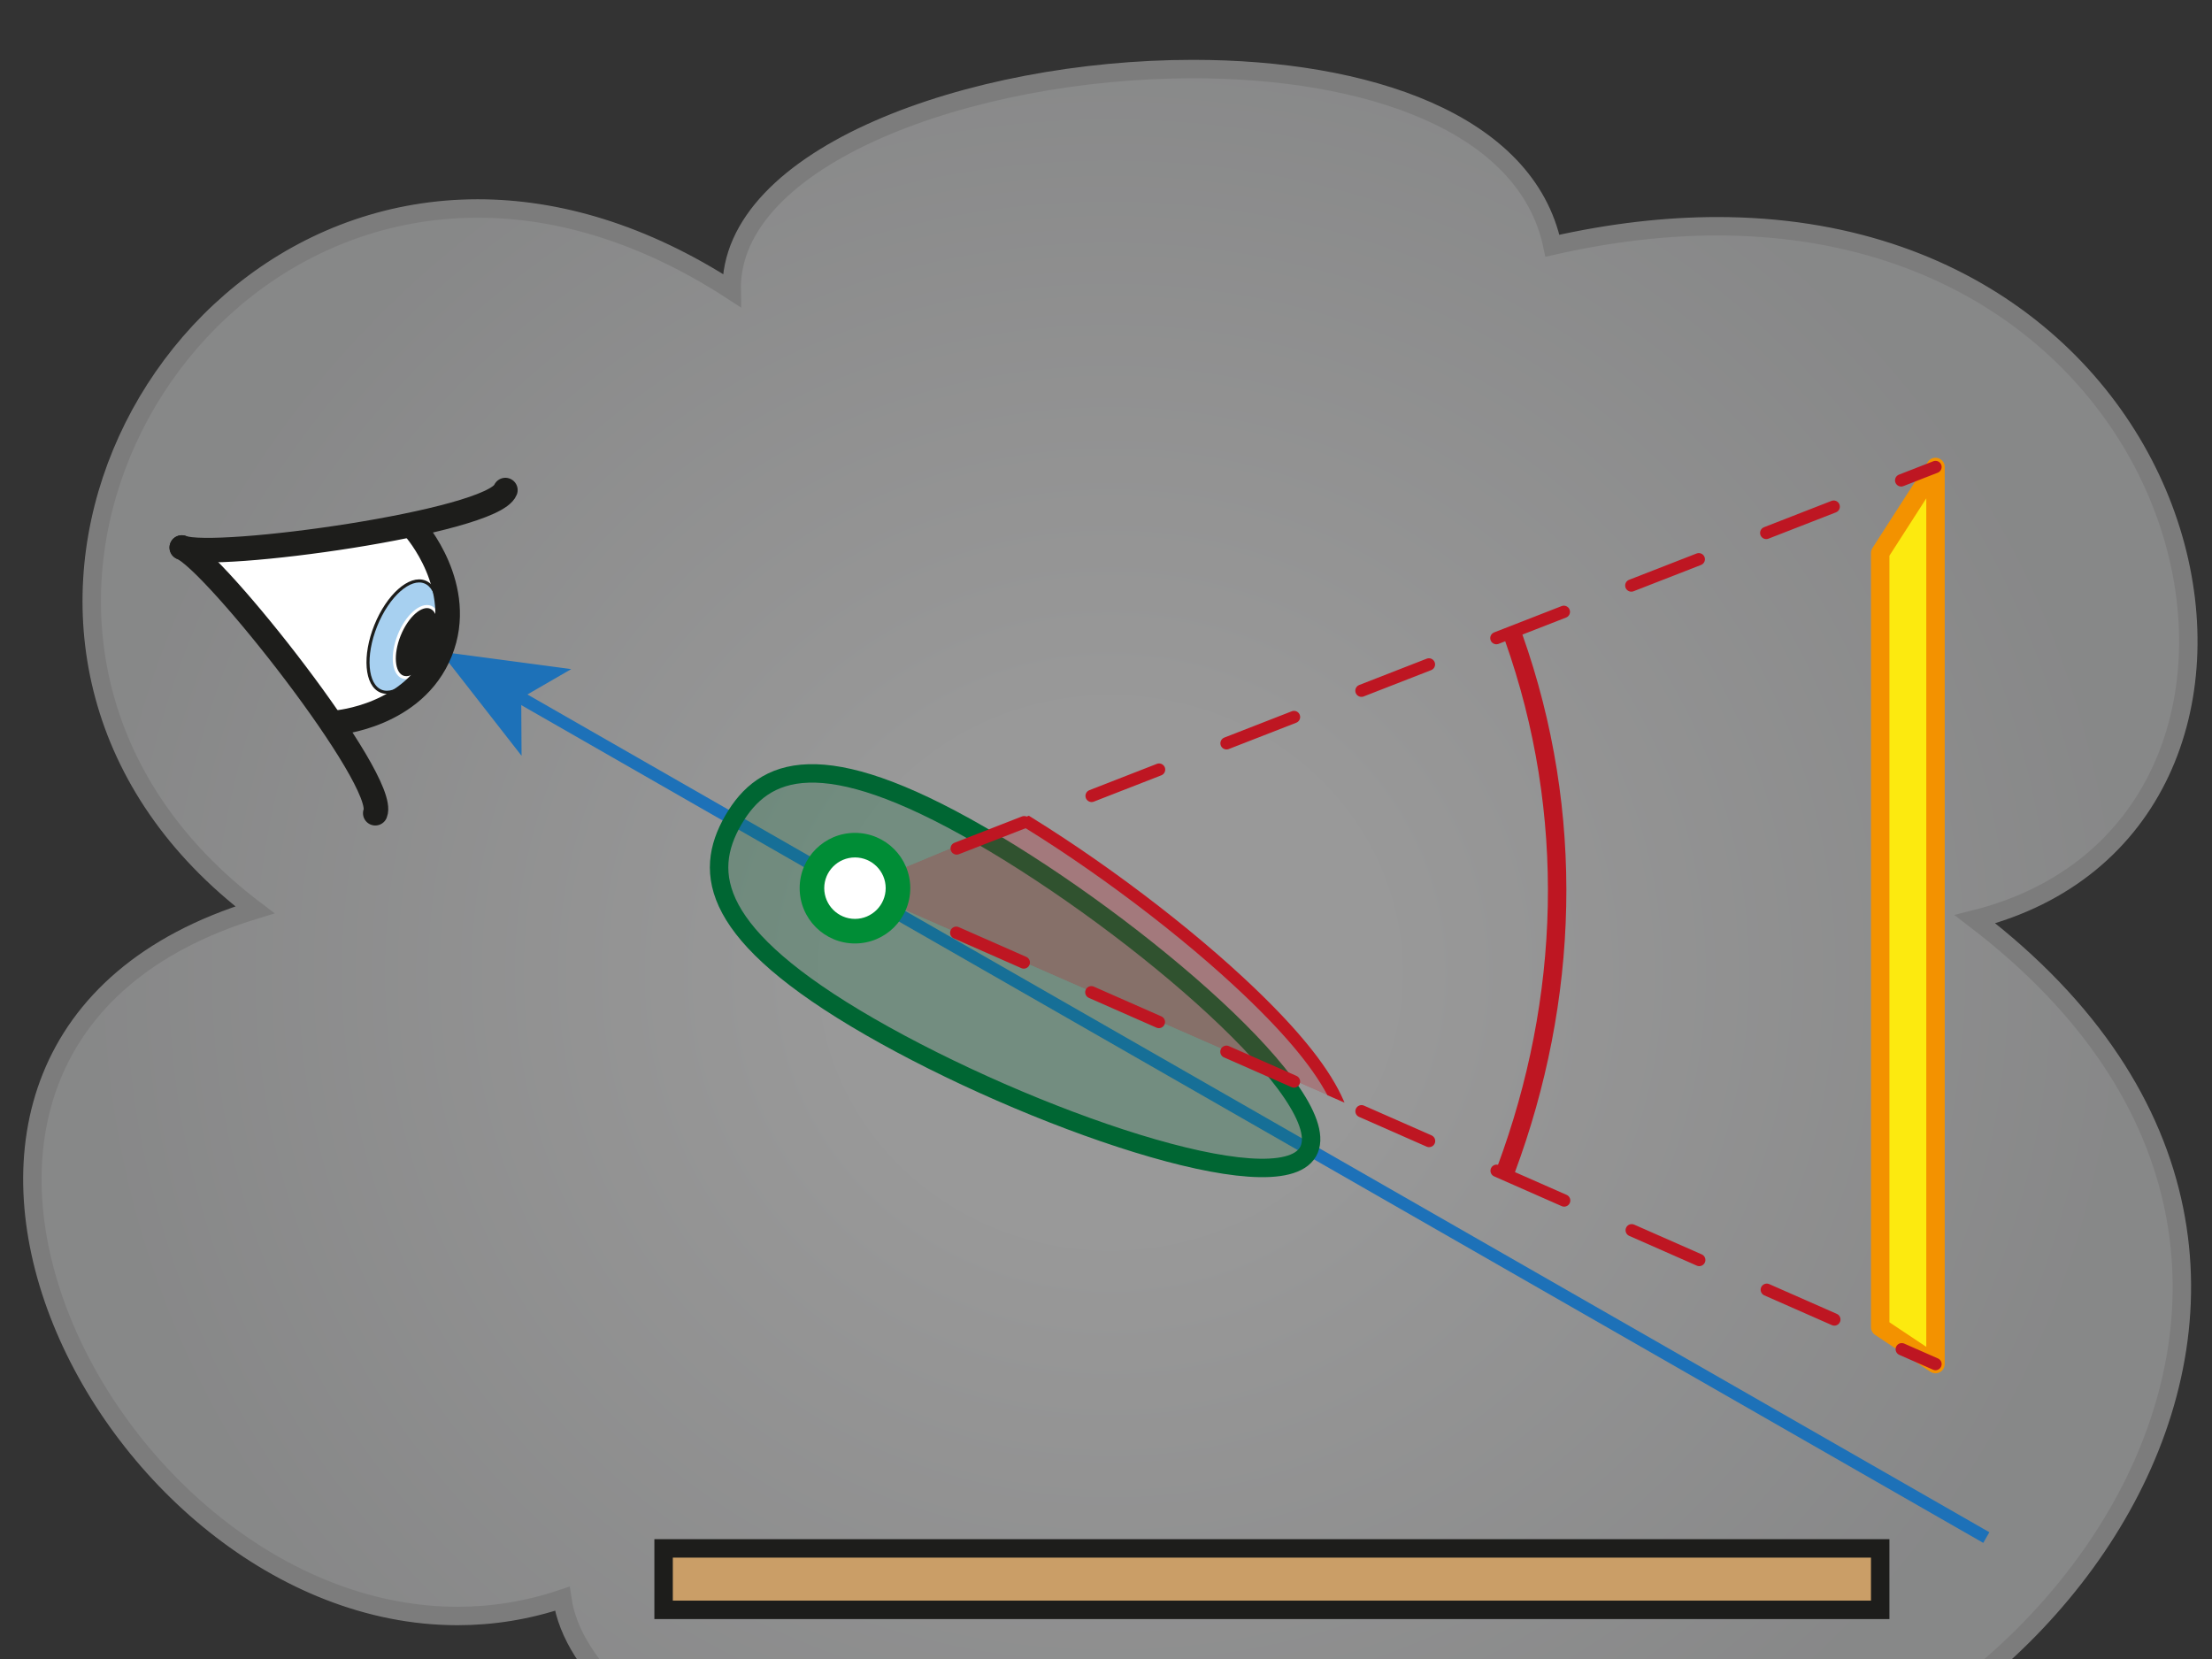<?xml version="1.0" encoding="UTF-8" standalone="no"?>
<!-- Created with Inkscape (http://www.inkscape.org/) -->

<svg
   xmlns:dc="http://purl.org/dc/elements/1.1/"
   xmlns:cc="http://creativecommons.org/ns#"
   xmlns:rdf="http://www.w3.org/1999/02/22-rdf-syntax-ns#"
   xmlns:svg="http://www.w3.org/2000/svg"
   xmlns="http://www.w3.org/2000/svg"
   xmlns:sodipodi="http://sodipodi.sourceforge.net/DTD/sodipodi-0.dtd"
   xmlns:inkscape="http://www.inkscape.org/namespaces/inkscape"
   id="svg2"
   version="1.1"
   inkscape:version="0.91 r13725"
   xml:space="preserve"
   width="112.5"
   height="84.375"
   viewBox="0 0 112.5 84.375"
   sodipodi:docname="applications-03.svg"><rect x="0" y="0" width="112.5" height="84.375" fill="#333333" stroke="none"/><defs
     id="defs6"><clipPath
       clipPathUnits="userSpaceOnUse"
       id="clipPath16"><path
         d="m 0,67.5 90,0 L 90,0 0,0 0,67.5 Z"
         id="path18"
         inkscape:connector-curvature="0" /></clipPath><clipPath
       clipPathUnits="userSpaceOnUse"
       id="clipPath24"><path
         d="m 0.942,65.065 88.469,0 0,-74.298 -88.469,0 0,74.298 z"
         id="path26"
         inkscape:connector-curvature="0" /></clipPath><clipPath
       clipPathUnits="userSpaceOnUse"
       id="clipPath28"><path
         d="m 48.54,64.69 c -9.046,0 -18.881,-3.553 -18.77,-9.007 -3.596,2.335 -7.109,3.335 -10.329,3.335 C 5.585,59.018 -2.892,40.534 10.369,30.481 -7.5,25.009 4.214,1.75 18.613,1.75 c 1.404,0 2.833,0.221 4.263,0.702 0.828,-5.782 13.578,-11.309 23.269,-11.309 5.407,0 9.863,1.719 10.768,6.075 2.893,-2.308 6.23,-3.316 9.632,-3.316 15.748,0 32.876,21.628 13.812,36.198 14.892,3.752 10.121,28.194 -10.483,28.194 -2.078,0 -4.315,-0.249 -6.711,-0.793 -1.059,5.05 -7.606,7.189 -14.623,7.189"
         id="path30"
         inkscape:connector-curvature="0" /></clipPath><radialGradient
       fx="0"
       fy="0"
       cx="0"
       cy="0"
       r="1"
       gradientUnits="userSpaceOnUse"
       gradientTransform="matrix(-41.319,0,0,-39.352,45.177,27.916)"
       spreadMethod="pad"
       id="radialGradient32"><stop
         style="stop-opacity:1;stop-color:#ffffff"
         offset="0"
         id="stop34" /><stop
         style="stop-opacity:1;stop-color:#ffffff"
         offset="0.277"
         id="stop36" /><stop
         style="stop-opacity:1;stop-color:#dcddde"
         offset="1"
         id="stop38" /></radialGradient><clipPath
       clipPathUnits="userSpaceOnUse"
       id="clipPath78"><path
         d="m 0,67.5 90,0 L 90,0 0,0 0,67.5 Z"
         id="path80"
         inkscape:connector-curvature="0" /></clipPath><clipPath
       clipPathUnits="userSpaceOnUse"
       id="clipPath118"><path
         d="m 29.258,36.033 24.088,0 0,-16.055 -24.088,0 0,16.055 z"
         id="path120"
         inkscape:connector-curvature="0" /></clipPath><clipPath
       clipPathUnits="userSpaceOnUse"
       id="clipPath138"><path
         d="M 34.786,31.363 89.991,7.176 87.11,53.17 34.786,31.363 Z"
         id="path140"
         inkscape:connector-curvature="0" /></clipPath><clipPath
       clipPathUnits="userSpaceOnUse"
       id="clipPath146"><path
         d="m 27.822,37.473 26.967,0 0,-18.935 -26.967,0 0,18.935 z"
         id="path148"
         inkscape:connector-curvature="0" /></clipPath><clipPath
       clipPathUnits="userSpaceOnUse"
       id="clipPath166"><path
         d="m 0,67.5 90,0 L 90,0 0,0 0,67.5 Z"
         id="path168"
         inkscape:connector-curvature="0" /></clipPath><clipPath
       clipPathUnits="userSpaceOnUse"
       id="clipPath204"><path
         d="m 80.751,17.202 5.938,0 0,5.405 -5.938,0 0,-5.405 z"
         id="path206"
         inkscape:connector-curvature="0" /></clipPath><clipPath
       clipPathUnits="userSpaceOnUse"
       id="clipPath220"><path
         d="m 25.298,28.764 2.994,0 0,2.973 -2.994,0 0,-2.973 z"
         id="path222"
         inkscape:connector-curvature="0" /></clipPath><clipPath
       clipPathUnits="userSpaceOnUse"
       id="clipPath232"><path
         d="m 56.355,27.849 5.999,0 0,6 -5.999,0 0,-6 z"
         id="path234"
         inkscape:connector-curvature="0" /></clipPath><clipPath
       clipPathUnits="userSpaceOnUse"
       id="clipPath248"><path
         d="m 0,67.5 90,0 L 90,0 0,0 0,67.5 Z"
         id="path250"
         inkscape:connector-curvature="0" /></clipPath><clipPath
       clipPathUnits="userSpaceOnUse"
       id="clipPath276"><path
         d="m 6.962,47.117 3,0 0,3.001 -3,0 0,-3.001 z"
         id="path278"
         inkscape:connector-curvature="0" /></clipPath><clipPath
       clipPathUnits="userSpaceOnUse"
       id="clipPath288"><path
         d="m 0,67.5 90,0 L 90,0 0,0 0,67.5 Z"
         id="path290"
         inkscape:connector-curvature="0" /></clipPath><clipPath
       clipPathUnits="userSpaceOnUse"
       id="clipPath324"><path
         d="m 9.58,48.617 71.933,0 0,14.991 -71.933,0 0,-14.991 z"
         id="path326"
         inkscape:connector-curvature="0" /></clipPath><clipPath
       clipPathUnits="userSpaceOnUse"
       id="clipPath436"><path
         d="m 0,67.5 90,0 L 90,0 0,0 0,67.5 Z"
         id="path438"
         inkscape:connector-curvature="0" /></clipPath></defs><sodipodi:namedview
     pagecolor="#ffffff"
     bordercolor="#666666"
     borderopacity="1"
     objecttolerance="10"
     gridtolerance="10"
     guidetolerance="10"
     inkscape:pageopacity="0"
     inkscape:pageshadow="2"
     inkscape:window-width="1280"
     inkscape:window-height="707"
     id="namedview4"
     showgrid="false"
     inkscape:zoom="12.34713"
     inkscape:cx="57.298398"
     inkscape:cy="37.450441"
     inkscape:window-x="0"
     inkscape:window-y="1"
     inkscape:window-maximized="1"
     inkscape:current-layer="g10" /><g
     id="g10"
     inkscape:groupmode="layer"
     inkscape:label="applications-diagram-2"
     transform="matrix(1.25,0,0,-1.25,0,84.375)"><g
       id="g12"><g
         id="g14"
         clip-path="url(#clipPath16)"><g
           id="g20"><g
             id="g22" /><g
             id="g40"><g
               clip-path="url(#clipPath24)"
               id="g42"
               style="opacity:0.5"><g
                 id="g44"><g
                   clip-path="url(#clipPath28)"
                   id="g46"><g
                     id="g48"><g
                       id="g50"><path
                         d="m 48.54,64.69 c -9.046,0 -18.881,-3.553 -18.77,-9.007 -3.596,2.335 -7.109,3.335 -10.329,3.335 C 5.585,59.018 -2.892,40.534 10.369,30.481 -7.5,25.009 4.214,1.75 18.613,1.75 c 1.404,0 2.833,0.221 4.263,0.702 0.828,-5.782 13.578,-11.309 23.269,-11.309 5.407,0 9.863,1.719 10.768,6.075 2.893,-2.308 6.23,-3.316 9.632,-3.316 15.748,0 32.876,21.628 13.812,36.198 14.892,3.752 10.121,28.194 -10.483,28.194 -2.078,0 -4.315,-0.249 -6.711,-0.793 -1.059,5.05 -7.606,7.189 -14.623,7.189"
                         style="fill:url(#radialGradient32);stroke:none"
                         id="path52"
                         inkscape:connector-curvature="0" /></g></g></g></g><g
                 transform="translate(48.54,64.69)"
                 id="g54"><path
                   d="m 0,0 c -9.046,0 -18.88,-3.554 -18.77,-9.008 -3.596,2.335 -7.108,3.335 -10.329,3.335 -13.856,0 -22.332,-18.483 -9.071,-28.536 -17.87,-5.473 -6.155,-28.731 8.244,-28.731 1.404,0 2.832,0.22 4.263,0.702 0.828,-5.783 13.577,-11.31 23.268,-11.31 5.408,0 9.863,1.72 10.768,6.075 2.894,-2.307 6.231,-3.315 9.632,-3.315 15.748,0 32.877,21.628 13.813,36.197 14.891,3.752 10.12,28.195 -10.484,28.195 -2.078,0 -4.315,-0.25 -6.71,-0.793 C 13.564,-2.14 7.017,0 0,0"
                   style="fill:none;stroke:#c6c6c6;stroke-width:0.75;stroke-linecap:butt;stroke-linejoin:miter;stroke-miterlimit:10;stroke-dasharray:none;stroke-opacity:1"
                   id="path56"
                   inkscape:connector-curvature="0" /></g></g></g></g></g></g><g
       id="g58"
       transform="translate(76.5,13.5)"><path
         d="M 0,0 0,31.5 2.25,35 2.25,-1.5 0,0 Z"
         style="fill:#fcea0f;fill-opacity:1;fill-rule:nonzero;stroke:none"
         id="path60"
         inkscape:connector-curvature="0" /></g><g
       id="g62"
       transform="translate(76.5,13.5)"><path
         d="M 0,0 0,31.5 2.25,35 2.25,-1.5 0,0 Z"
         style="fill:none;stroke:#f39200;stroke-width:0.75;stroke-linecap:round;stroke-linejoin:round;stroke-miterlimit:10;stroke-dasharray:none;stroke-opacity:1"
         id="path64"
         inkscape:connector-curvature="0" /></g><g
       id="g66"
       transform="translate(20.978,39.231)"><path
         d="M 0,0 59.839,-34.29"
         style="fill:none;stroke:#1d71b8;stroke-width:0.5;stroke-linecap:butt;stroke-linejoin:miter;stroke-miterlimit:10;stroke-dasharray:none;stroke-opacity:1"
         id="path68"
         inkscape:connector-curvature="0" /></g><g
       id="g70"
       transform="translate(17.915,40.986)"><path
         d="M 0,0 3.306,-4.237 3.292,-1.887 5.327,-0.71 0,0 Z"
         style="fill:#1d71b8;fill-opacity:1;fill-rule:nonzero;stroke:none"
         id="path72"
         inkscape:connector-curvature="0" /></g><g
       id="g74"><g
         id="g76"
         clip-path="url(#clipPath78)"><g
           id="g82"
           transform="translate(7.397,45.222)"><path
             d="M 0,0 C 0,0 2.223,-0.384 9.479,0.767 10.69,-1.03 11.326,-2.229 10.518,-4.235 9.711,-6.241 8.422,-6.665 6.303,-7.122 1.869,-1.265 0,0 0,0"
             style="fill:#ffffff;fill-opacity:1;fill-rule:nonzero;stroke:none"
             id="path84"
             inkscape:connector-curvature="0" /></g><g
           id="g86"
           transform="translate(15.289,42.046)"><path
             d="M 0,0 C 0.493,1.225 1.39,2.02 2.002,1.773 2.617,1.525 2.715,0.33 2.222,-0.895 1.727,-2.123 0.829,-2.915 0.215,-2.668 -0.397,-2.421 -0.494,-1.229 0,0"
             style="fill:#a7d0f0;fill-opacity:1;fill-rule:nonzero;stroke:none"
             id="path88"
             inkscape:connector-curvature="0" /></g><g
           id="g90"
           transform="translate(15.289,42.046)"><path
             d="M 0,0 C 0.493,1.225 1.39,2.02 2.002,1.773 2.617,1.525 2.715,0.33 2.222,-0.895 1.727,-2.123 0.829,-2.915 0.215,-2.668 -0.397,-2.421 -0.494,-1.229 0,0 Z"
             style="fill:none;stroke:#1d1d1b;stroke-width:0.125;stroke-linecap:butt;stroke-linejoin:miter;stroke-miterlimit:10;stroke-dasharray:none;stroke-opacity:1"
             id="path92"
             inkscape:connector-curvature="0" /></g><g
           id="g94"
           transform="translate(16.243,41.66)"><path
             d="M 0,0 C 0.315,0.782 0.89,1.29 1.282,1.132 1.673,0.975 1.736,0.21 1.421,-0.572 1.105,-1.356 0.531,-1.862 0.139,-1.705 -0.252,-1.548 -0.315,-0.785 0,0"
             style="fill:#1d1d1b;fill-opacity:1;fill-rule:nonzero;stroke:none"
             id="path96"
             inkscape:connector-curvature="0" /></g><g
           id="g98"
           transform="translate(16.243,41.66)"><path
             d="M 0,0 C 0.315,0.782 0.89,1.29 1.282,1.132 1.673,0.975 1.736,0.21 1.421,-0.572 1.105,-1.356 0.531,-1.862 0.139,-1.705 -0.252,-1.548 -0.315,-0.785 0,0 Z"
             style="fill:none;stroke:#ffffff;stroke-width:0.125;stroke-linecap:butt;stroke-linejoin:miter;stroke-miterlimit:10;stroke-dasharray:none;stroke-opacity:1"
             id="path100"
             inkscape:connector-curvature="0" /></g><g
           id="g102"
           transform="translate(7.397,45.222)"><path
             d="M 0,0 C 1.317,-0.53 12.634,1.025 13.165,2.338"
             style="fill:none;stroke:#1d1d1b;stroke-width:1;stroke-linecap:round;stroke-linejoin:miter;stroke-miterlimit:4;stroke-dasharray:none;stroke-opacity:1"
             id="path104"
             inkscape:connector-curvature="0" /></g><g
           id="g106"
           transform="translate(7.397,45.222)"><path
             d="M 0,0 C 1.317,-0.53 8.399,-9.492 7.872,-10.809"
             style="fill:none;stroke:#1d1d1b;stroke-width:1;stroke-linecap:round;stroke-linejoin:miter;stroke-miterlimit:4;stroke-dasharray:none;stroke-opacity:1"
             id="path108"
             inkscape:connector-curvature="0" /></g><g
           id="g110"
           transform="translate(16.876,45.988)"><path
             d="M 0,0 C 0,0 2.098,-2.373 1.039,-5.002 -0.019,-7.631 -3.176,-7.889 -3.176,-7.889"
             style="fill:none;stroke:#1d1d1b;stroke-width:1;stroke-linecap:round;stroke-linejoin:miter;stroke-miterlimit:4;stroke-dasharray:none;stroke-opacity:1"
             id="path112"
             inkscape:connector-curvature="0" /></g><g
           id="g114"><g
             id="g116" /><g
             id="g122"><g
               clip-path="url(#clipPath118)"
               id="g124"
               style="opacity:0.25"><g
                 transform="translate(53.219,20.635)"
                 id="g126"><path
                   d="m 0,0 c 1.242,2.152 -6.885,9.166 -13.343,12.892 -6.458,3.725 -8.803,2.752 -10.045,0.599 -1.241,-2.153 -0.911,-4.67 5.548,-8.395 C -11.382,1.37 -1.242,-2.153 0,0"
                   style="fill:#006633;fill-opacity:1;fill-rule:nonzero;stroke:none"
                   id="path128"
                   inkscape:connector-curvature="0" /></g></g></g></g><g
           id="g130"
           transform="translate(53.219,20.635)"><path
             d="m 0,0 c 1.242,2.152 -6.885,9.166 -13.343,12.892 -6.458,3.725 -8.803,2.752 -10.045,0.599 -1.241,-2.153 -0.911,-4.67 5.548,-8.395 C -11.382,1.37 -1.242,-2.153 0,0 Z"
             style="fill:none;stroke:#006633;stroke-width:0.75;stroke-linecap:round;stroke-linejoin:round;stroke-miterlimit:10;stroke-dasharray:none;stroke-opacity:1"
             id="path132"
             inkscape:connector-curvature="0" /></g></g></g><g
       id="g134"><g
         id="g136"
         clip-path="url(#clipPath138)"><g
           id="g142"><g
             id="g144" /><g
             id="g150"><g
               clip-path="url(#clipPath146)"
               id="g152"
               style="opacity:0.25"><g
                 transform="translate(51.361,18.538)"
                 id="g154"><path
                   d="m 0,0 c -3.951,0.001 -11.746,3.086 -16.702,5.945 -3.881,2.24 -8.735,5.749 -6.075,10.363 1.006,1.743 2.507,2.627 4.463,2.627 1.931,0 4.4,-0.883 7.549,-2.7 3.304,-1.905 7.066,-4.674 9.818,-7.226 C 2.812,5.524 4.099,3.1 3.106,1.377 2.579,0.464 1.534,0 0,0"
                   style="fill:#be1622;fill-opacity:1;fill-rule:nonzero;stroke:none"
                   id="path156"
                   inkscape:connector-curvature="0" /></g></g></g></g><g
           id="g158"
           transform="translate(51.361,18.538)"><path
             d="m 0,0 c -3.951,0.001 -11.746,3.086 -16.702,5.945 -3.881,2.24 -8.735,5.749 -6.075,10.363 1.006,1.743 2.507,2.627 4.463,2.627 1.931,0 4.4,-0.883 7.549,-2.7 3.304,-1.905 7.066,-4.674 9.818,-7.226 C 2.812,5.524 4.099,3.1 3.106,1.377 2.579,0.464 1.534,0 0,0 Z"
             style="fill:none;stroke:#be1622;stroke-width:0.5;stroke-linecap:round;stroke-linejoin:round;stroke-miterlimit:10;stroke-dasharray:none;stroke-opacity:1"
             id="path160"
             inkscape:connector-curvature="0" /></g></g></g><g
       id="g162"><g
         id="g164"
         clip-path="url(#clipPath166)"><g
           id="g170"
           transform="translate(34.786,31.363)"><path
             d="M 0,0 1.373,-0.604"
             style="fill:none;stroke:#be1622;stroke-width:0.5;stroke-linecap:round;stroke-linejoin:miter;stroke-miterlimit:10;stroke-dasharray:none;stroke-opacity:1"
             id="path172"
             inkscape:connector-curvature="0" /></g><g
           id="g174"
           transform="translate(38.907,29.549)"><path
             d="M 0,0 37.097,-16.339"
             style="fill:none;stroke:#be1622;stroke-width:0.5;stroke-linecap:round;stroke-linejoin:miter;stroke-miterlimit:10;stroke-dasharray:3.003, 3.003;stroke-dashoffset:0;stroke-opacity:1"
             id="path176"
             inkscape:connector-curvature="0" /></g><g
           id="g178"
           transform="translate(77.377,12.604)"><path
             d="M 0,0 1.373,-0.604"
             style="fill:none;stroke:#be1622;stroke-width:0.5;stroke-linecap:round;stroke-linejoin:miter;stroke-miterlimit:10;stroke-dasharray:none;stroke-opacity:1"
             id="path180"
             inkscape:connector-curvature="0" /></g><g
           id="g182"
           transform="translate(78.75,48.5)"><path
             d="M 0,0 -1.397,-0.545"
             style="fill:none;stroke:#be1622;stroke-width:0.5;stroke-linecap:round;stroke-linejoin:miter;stroke-miterlimit:10;stroke-dasharray:none;stroke-opacity:1"
             id="path184"
             inkscape:connector-curvature="0" /></g><g
           id="g186"
           transform="translate(74.608,46.886)"><path
             d="M 0,0 -37.052,-14.442"
             style="fill:none;stroke:#be1622;stroke-width:0.5;stroke-linecap:round;stroke-linejoin:miter;stroke-miterlimit:10;stroke-dasharray:2.946, 2.946;stroke-dashoffset:0;stroke-opacity:1"
             id="path188"
             inkscape:connector-curvature="0" /></g><g
           id="g190"
           transform="translate(36.184,31.908)"><path
             d="M 0,0 -1.398,-0.545"
             style="fill:none;stroke:#be1622;stroke-width:0.5;stroke-linecap:round;stroke-linejoin:miter;stroke-miterlimit:10;stroke-dasharray:none;stroke-opacity:1"
             id="path192"
             inkscape:connector-curvature="0" /></g><g
           id="g194"
           transform="translate(61.275,19.904)"><path
             d="M 0,0 C 2.569,6.904 2.862,14.481 0.304,21.68"
             style="fill:none;stroke:#be1622;stroke-width:0.75;stroke-linecap:butt;stroke-linejoin:round;stroke-miterlimit:10;stroke-dasharray:none;stroke-opacity:1"
             id="path196"
             inkscape:connector-curvature="0" /></g><path
           d="M 27,4.5 76.5,4.5 76.5,2 27,2 27,4.5 Z"
           style="fill:#ca9e67;fill-opacity:1;fill-rule:nonzero;stroke:#1d1d1b;stroke-width:0.75;stroke-linecap:butt;stroke-linejoin:miter;stroke-miterlimit:10;stroke-dasharray:none;stroke-opacity:1"
           id="path198"
           inkscape:connector-curvature="0" /></g></g><g
       id="attenuation"
       style="opacity:0"><g
         transform="translate(77.625,40.284)"
         id="g300"
         style=""><path
           sodipodi:nodetypes="cc"
           inkscape:connector-curvature="0"
           id="path302"
           style="fill:none;stroke:#f39200;stroke-width:0.5;stroke-linecap:round;stroke-linejoin:miter;stroke-miterlimit:10;stroke-dasharray:0.1, 1;stroke-dashoffset:0;stroke-opacity:1"
           d="M 0,-10.043 -42.839,-8.921" /></g><g
         transform="translate(0,-10.043)"
         id="g12499"
         style=""><g
           id="g304"
           transform="translate(77.625,38.534)"
           style=""><path
             d="M 0,0 C -0.965,0 -1.75,0.786 -1.75,1.752 -1.75,2.716 -0.965,3.5 0,3.5 0.965,3.5 1.75,2.716 1.75,1.752 1.75,0.786 0.965,0 0,0"
             style="fill:#fcea0f;fill-opacity:1;fill-rule:nonzero;stroke:none"
             id="path306"
             inkscape:connector-curvature="0" /></g><g
           id="g308"
           transform="translate(77.625,42.534)"
           style=""><path
             d="m 0,0 c -1.242,0 -2.25,-1.008 -2.25,-2.248 0,-1.246 1.008,-2.252 2.25,-2.252 1.242,0 2.25,1.006 2.25,2.252 C 2.25,-1.008 1.242,0 0,0 M 0,-1 C 0.689,-1 1.25,-1.561 1.25,-2.248 1.25,-2.938 0.689,-3.5 0,-3.5 c -0.689,0 -1.25,0.562 -1.25,1.252 C -1.25,-1.561 -0.689,-1 0,-1"
             style="fill:#f39200;fill-opacity:1;fill-rule:nonzero;stroke:none"
             id="path310"
             inkscape:connector-curvature="0" /></g></g></g><g
       id="g312"
       transform="translate(34.786,29.613)"><path
         d="M 0,0 C -0.965,0 -1.75,0.786 -1.75,1.752 -1.75,2.716 -0.965,3.5 0,3.5 0.965,3.5 1.75,2.716 1.75,1.752 1.75,0.786 0.965,0 0,0"
         style="fill:#ffffff;fill-opacity:1;fill-rule:nonzero;stroke:none"
         id="path314"
         inkscape:connector-curvature="0" /></g><g
       id="g316"
       transform="translate(34.786,33.613)"><path
         d="m 0,0 c -1.242,0 -2.25,-1.008 -2.25,-2.248 0,-1.246 1.008,-2.252 2.25,-2.252 1.242,0 2.25,1.006 2.25,2.252 C 2.25,-1.008 1.242,0 0,0 M 0,-1 C 0.689,-1 1.25,-1.56 1.25,-2.248 1.25,-2.938 0.689,-3.5 0,-3.5 c -0.689,0 -1.25,0.562 -1.25,1.252 C -1.25,-1.56 -0.689,-1 0,-1"
         style="fill:#008d36;fill-opacity:1;fill-rule:nonzero;stroke:none"
         id="path318"
         inkscape:connector-curvature="0" /></g></g></svg>